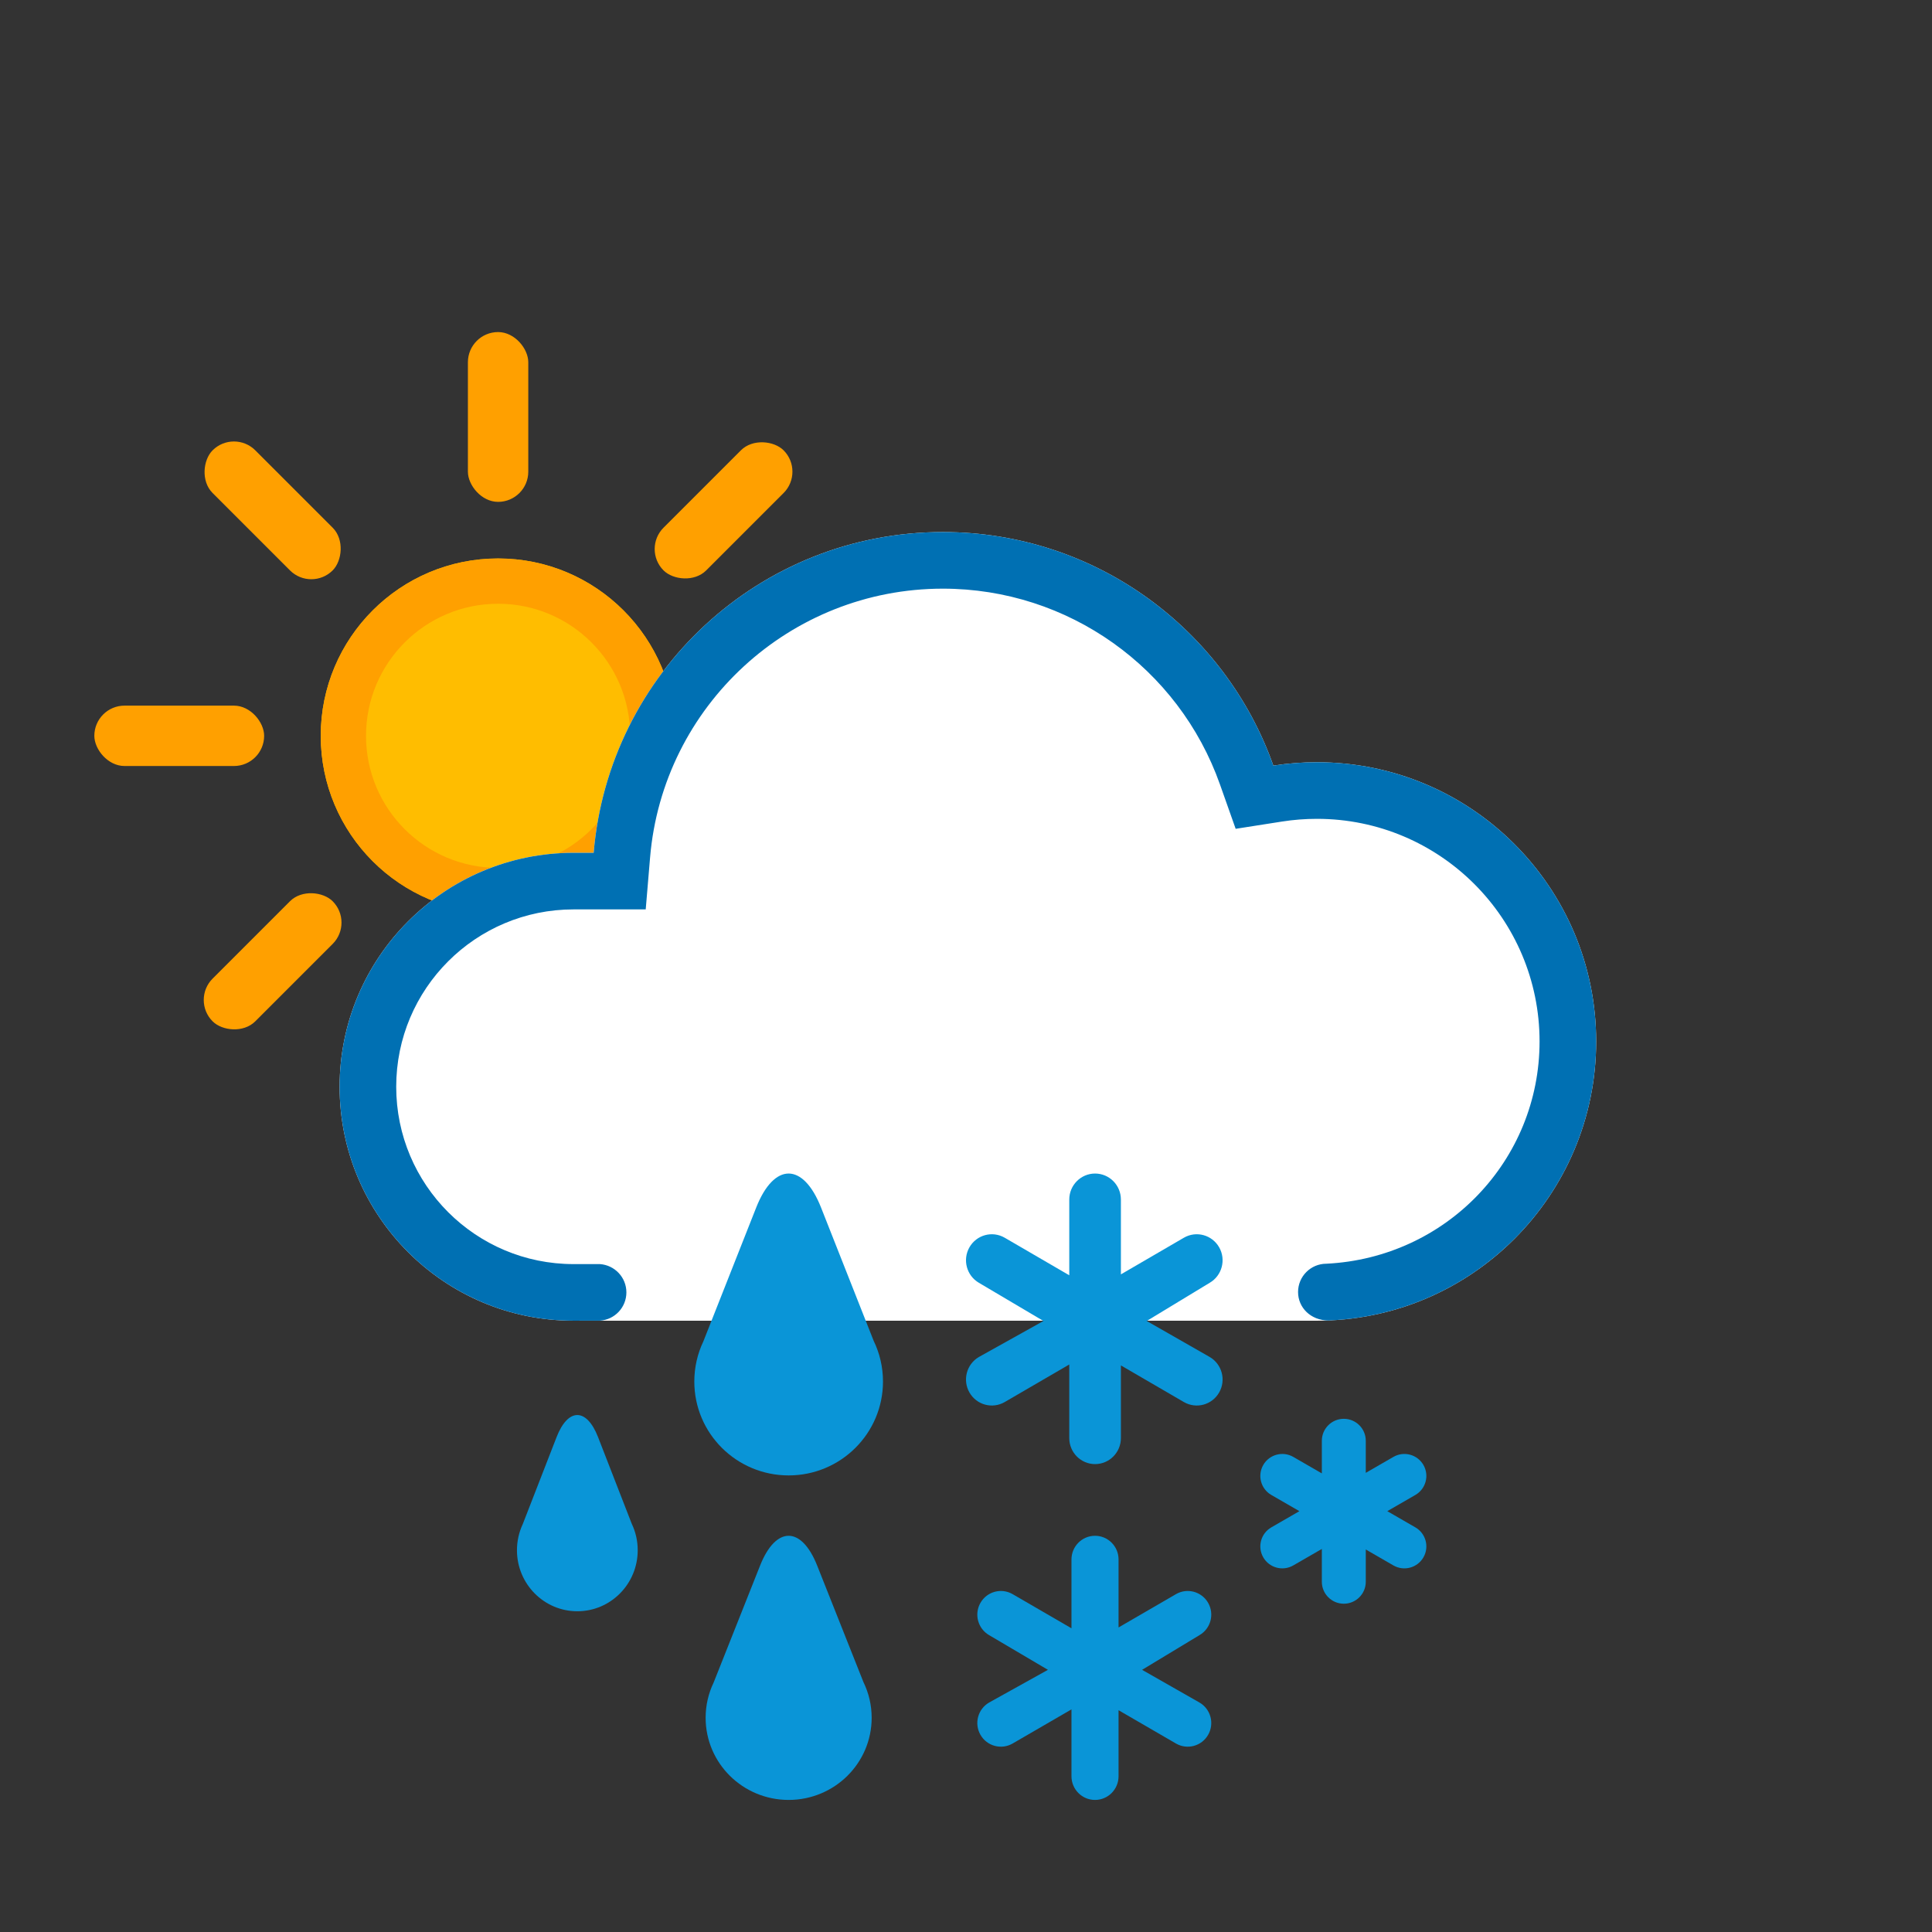 <svg xmlns="http://www.w3.org/2000/svg" viewBox="0 0 512 512" width="100%" height="100%">
  <rect x="0" y="0" width="512" height="512" fill="#333333" stroke="none"/>
  <!-- 
    Weather Icon Information:
    - Icon Number: 43
    - Weather Type: partly cloudy with occasional heavy sleet or sleet showers
    - Time of Day: Day
  -->
  <defs>
    <symbol id="weather_smartsymbol_day_43" overflow="visible">
  <title>Weather Icon 43: partly cloudy with occasional heavy sleet or sleet showers</title>
  <g id="10000020" stroke="none" stroke-width="1" fill="none" fill-rule="evenodd">
    <g id="aurinko-pieni" transform="translate(25, 88)">
      <g id="aurinko">
        <path d="M107,154 L107,154 C81.043,154 60,132.957 60,107 C60,81.043 81.043,60 107,60 C132.957,60 154,81.043 154,107 C154,132.957 132.957,154 107,154 L107,154 Z" id="oval" fill="#FFBD00" fill-rule="nonzero"/>
        <path d="M107,142 C126.33,142 142,126.33 142,107 C142,87.67 126.33,72 107,72 C87.67,72 72,87.67 72,107 C72,126.33 87.67,142 107,142 Z M107,154 C81.043,154 60,132.957 60,107 C60,81.043 81.043,60 107,60 C132.957,60 154,81.043 154,107 C154,132.957 132.957,154 107,154 Z" id="border" fill="#FFA000" fill-rule="nonzero"/>
        <g id="Group" transform="translate(0, 99)" fill="#FFA000">
          <rect id="line" x="0" y="0" width="45" height="16" rx="8"/>
          <rect id="line" x="169" y="0" width="45" height="16" rx="8"/>
        </g>
        <g id="Group" transform="translate(107, 107) rotate(-45) translate(-107, -107) translate(0, 99)" fill="#FFA000">
          <rect id="line" x="0" y="0" width="45" height="16" rx="8"/>
          <rect id="line" x="169" y="0" width="45" height="16" rx="8"/>
        </g>
        <g id="Group" transform="translate(107, 107) rotate(-315) translate(-107, -107) translate(0, 99)" fill="#FFA000">
          <rect id="line" x="0" y="0" width="45" height="16" rx="8"/>
          <rect id="line" x="169" y="0" width="45" height="16" rx="8"/>
        </g>
        <g id="Group-2" transform="translate(99, 0)" fill="#FFA000">
          <rect id="line" x="0" y="0" width="16" height="45" rx="8"/>
          <rect id="line" x="0" y="170" width="16" height="45" rx="8"/>
        </g>
      </g>
    </g>
    <g id="pilvi-posa-4" transform="translate(90, 141)">
      <g id="pilvi">
        <path d="M159.871,0 L159.871,0 C200.301,0 234.697,25.829 247.451,61.896 C251.214,61.306 255.071,61 259,61 C299.869,61 333,94.131 333,135 C333,175.869 299.869,209 259,209 C258.651,209 62.003,209 62.003,209 C27.76,209 0,181.249 0,147 C0,112.758 27.751,85 62.003,85 L67.329,85 C71.327,37.392 111.236,0 159.871,0 L159.871,0 Z" id="white-bg" fill="#FFFFFF"/>
        <path d="M318,135 C318,102.415 291.585,76 259,76 C255.883,76 252.802,76.24 249.774,76.715 L237.464,78.644 L233.309,66.897 C222.4,36.046 193.137,15 159.871,15 C119.328,15 85.647,46.123 82.277,86.255 L81.122,100 L62.003,100 C36.039,100 15,121.039 15,147 C15,172.962 36.041,194 62.003,194 L69,194 C72.909,194.274 76,197.526 76,201.5 C76,205.474 72.909,208.726 69,208.984 L62.003,209 C27.76,209 0,181.249 0,147 C0,112.758 27.751,85 62.003,85 L67.329,85 C71.327,37.392 111.236,0 159.871,0 C200.301,0 234.697,25.829 247.451,61.896 C251.214,61.306 255.071,61 259,61 C299.869,61 333,94.131 333,135 C333,174.864 301.478,207.366 262,208.94 C257.358,208.9 254,205.542 254,201.4 C254,197.258 257.358,193.9 261.5,193.9 C293.31,192.324 318,166.467 318,135 Z" id="Combined-Shape" fill="#0070B3" fill-rule="nonzero"/>
      </g>
    </g>
    <g id="rantasade-3" transform="translate(137, 311)" fill="#0A95D7">
      <path d="M213.302,99.485 L205.733,103.854 C202.948,105.461 199.388,104.507 197.781,101.722 C196.173,98.937 197.128,95.377 199.913,93.769 L207.354,89.474 L199.913,85.179 C197.128,83.572 196.173,80.011 197.781,77.227 C199.388,74.442 202.948,73.487 205.733,75.095 L213.302,79.463 L213.302,70.822 C213.302,67.607 215.909,65 219.124,65 C222.339,65 224.946,67.607 224.946,70.822 L224.946,79.32 L232.267,75.095 C235.052,73.487 238.612,74.442 240.219,77.227 C241.827,80.011 240.872,83.572 238.087,85.179 L230.646,89.474 L238.087,93.769 C240.872,95.377 241.827,98.937 240.219,101.722 C238.612,104.507 235.052,105.461 232.267,103.854 L224.946,99.628 L224.946,108.179 C224.946,111.394 222.339,114.001 219.124,114.001 C215.909,114.001 213.302,111.394 213.302,108.179 L213.302,99.485 Z" id="hiutale" fill-rule="nonzero"/>
      <path d="M146.367,50.605 L129.263,60.555 C125.99,62.459 121.806,61.328 119.917,58.03 C118.028,54.732 119.15,50.515 122.423,48.611 L139.525,39.075 L122.423,28.957 C119.15,27.053 118.028,22.836 119.917,19.538 C121.806,16.24 125.99,15.109 129.263,17.013 L146.367,26.963 L146.367,6.896 C146.367,3.087 149.43,0 153.208,0 C156.987,0 160.05,3.087 160.05,6.896 L160.05,26.721 L176.737,17.013 C180.01,15.109 184.194,16.24 186.083,19.538 C187.972,22.836 186.85,27.053 183.577,28.957 L166.891,39.075 L183.577,48.611 C186.85,50.515 187.972,54.732 186.083,58.03 C184.194,61.328 180.01,62.459 176.737,60.555 L160.05,50.847 L160.05,70.104 C160.05,73.913 156.987,77 153.208,77 C149.43,77 146.367,73.913 146.367,70.104 L146.367,50.605 Z" id="hiutale" fill-rule="nonzero"/>
      <path d="M146.952,142.004 L131.357,151.05 C128.373,152.781 124.559,151.753 122.836,148.755 C121.114,145.756 122.137,141.922 125.121,140.192 L140.714,131.522 L125.121,122.325 C122.137,120.594 121.114,116.76 122.836,113.762 C124.559,110.763 128.373,109.736 131.357,111.466 L146.952,120.512 L146.952,102.269 C146.952,98.807 149.745,96 153.19,96 C156.635,96 159.428,98.807 159.428,102.269 L159.428,120.292 L174.643,111.466 C177.627,109.736 181.441,110.763 183.164,113.762 C184.886,116.76 183.863,120.594 180.879,122.325 L165.665,131.522 L180.879,140.192 C183.863,141.922 184.886,145.756 183.164,148.755 C181.441,151.753 177.627,152.781 174.643,151.05 L159.428,142.225 L159.428,159.731 C159.428,163.193 156.635,166 153.19,166 C149.745,166 146.952,163.193 146.952,159.731 L146.952,142.004 Z" id="hiutale" fill-rule="nonzero"/>
      <path d="M30.416,92.806 C31.431,94.931 32,97.313 32,99.83 C32,108.761 24.837,116 16,116 C7.163,116 0,108.761 0,99.83 C0,97.356 0.55,95.012 1.533,92.915 L10.493,69.865 C13.532,62.048 18.456,62.042 21.497,69.865 L30.416,92.806 L30.416,92.806 Z" id="pisara"/>
      <path d="M94.525,44.318 C96.111,47.586 97,51.251 97,55.124 C97,68.862 85.807,80 72,80 C58.193,80 47,68.862 47,55.124 C47,51.317 47.859,47.71 49.395,44.484 L63.396,9.023 C68.144,-3.003 75.838,-3.012 80.59,9.023 L94.525,44.318 L94.525,44.318 Z" id="pisara"/>
      <path d="M91.822,134.778 C93.218,137.637 94,140.845 94,144.233 C94,156.255 84.15,166 72,166 C59.85,166 50,156.255 50,144.233 C50,140.902 50.756,137.746 52.108,134.924 L64.429,103.895 C68.607,93.373 75.377,93.364 79.559,103.895 L91.822,134.778 L91.822,134.778 Z" id="pisara"/>
    </g>
  </g>
</symbol>

  </defs>
  <use href="#weather_smartsymbol_day_43" width="512" height="512" />
</svg>